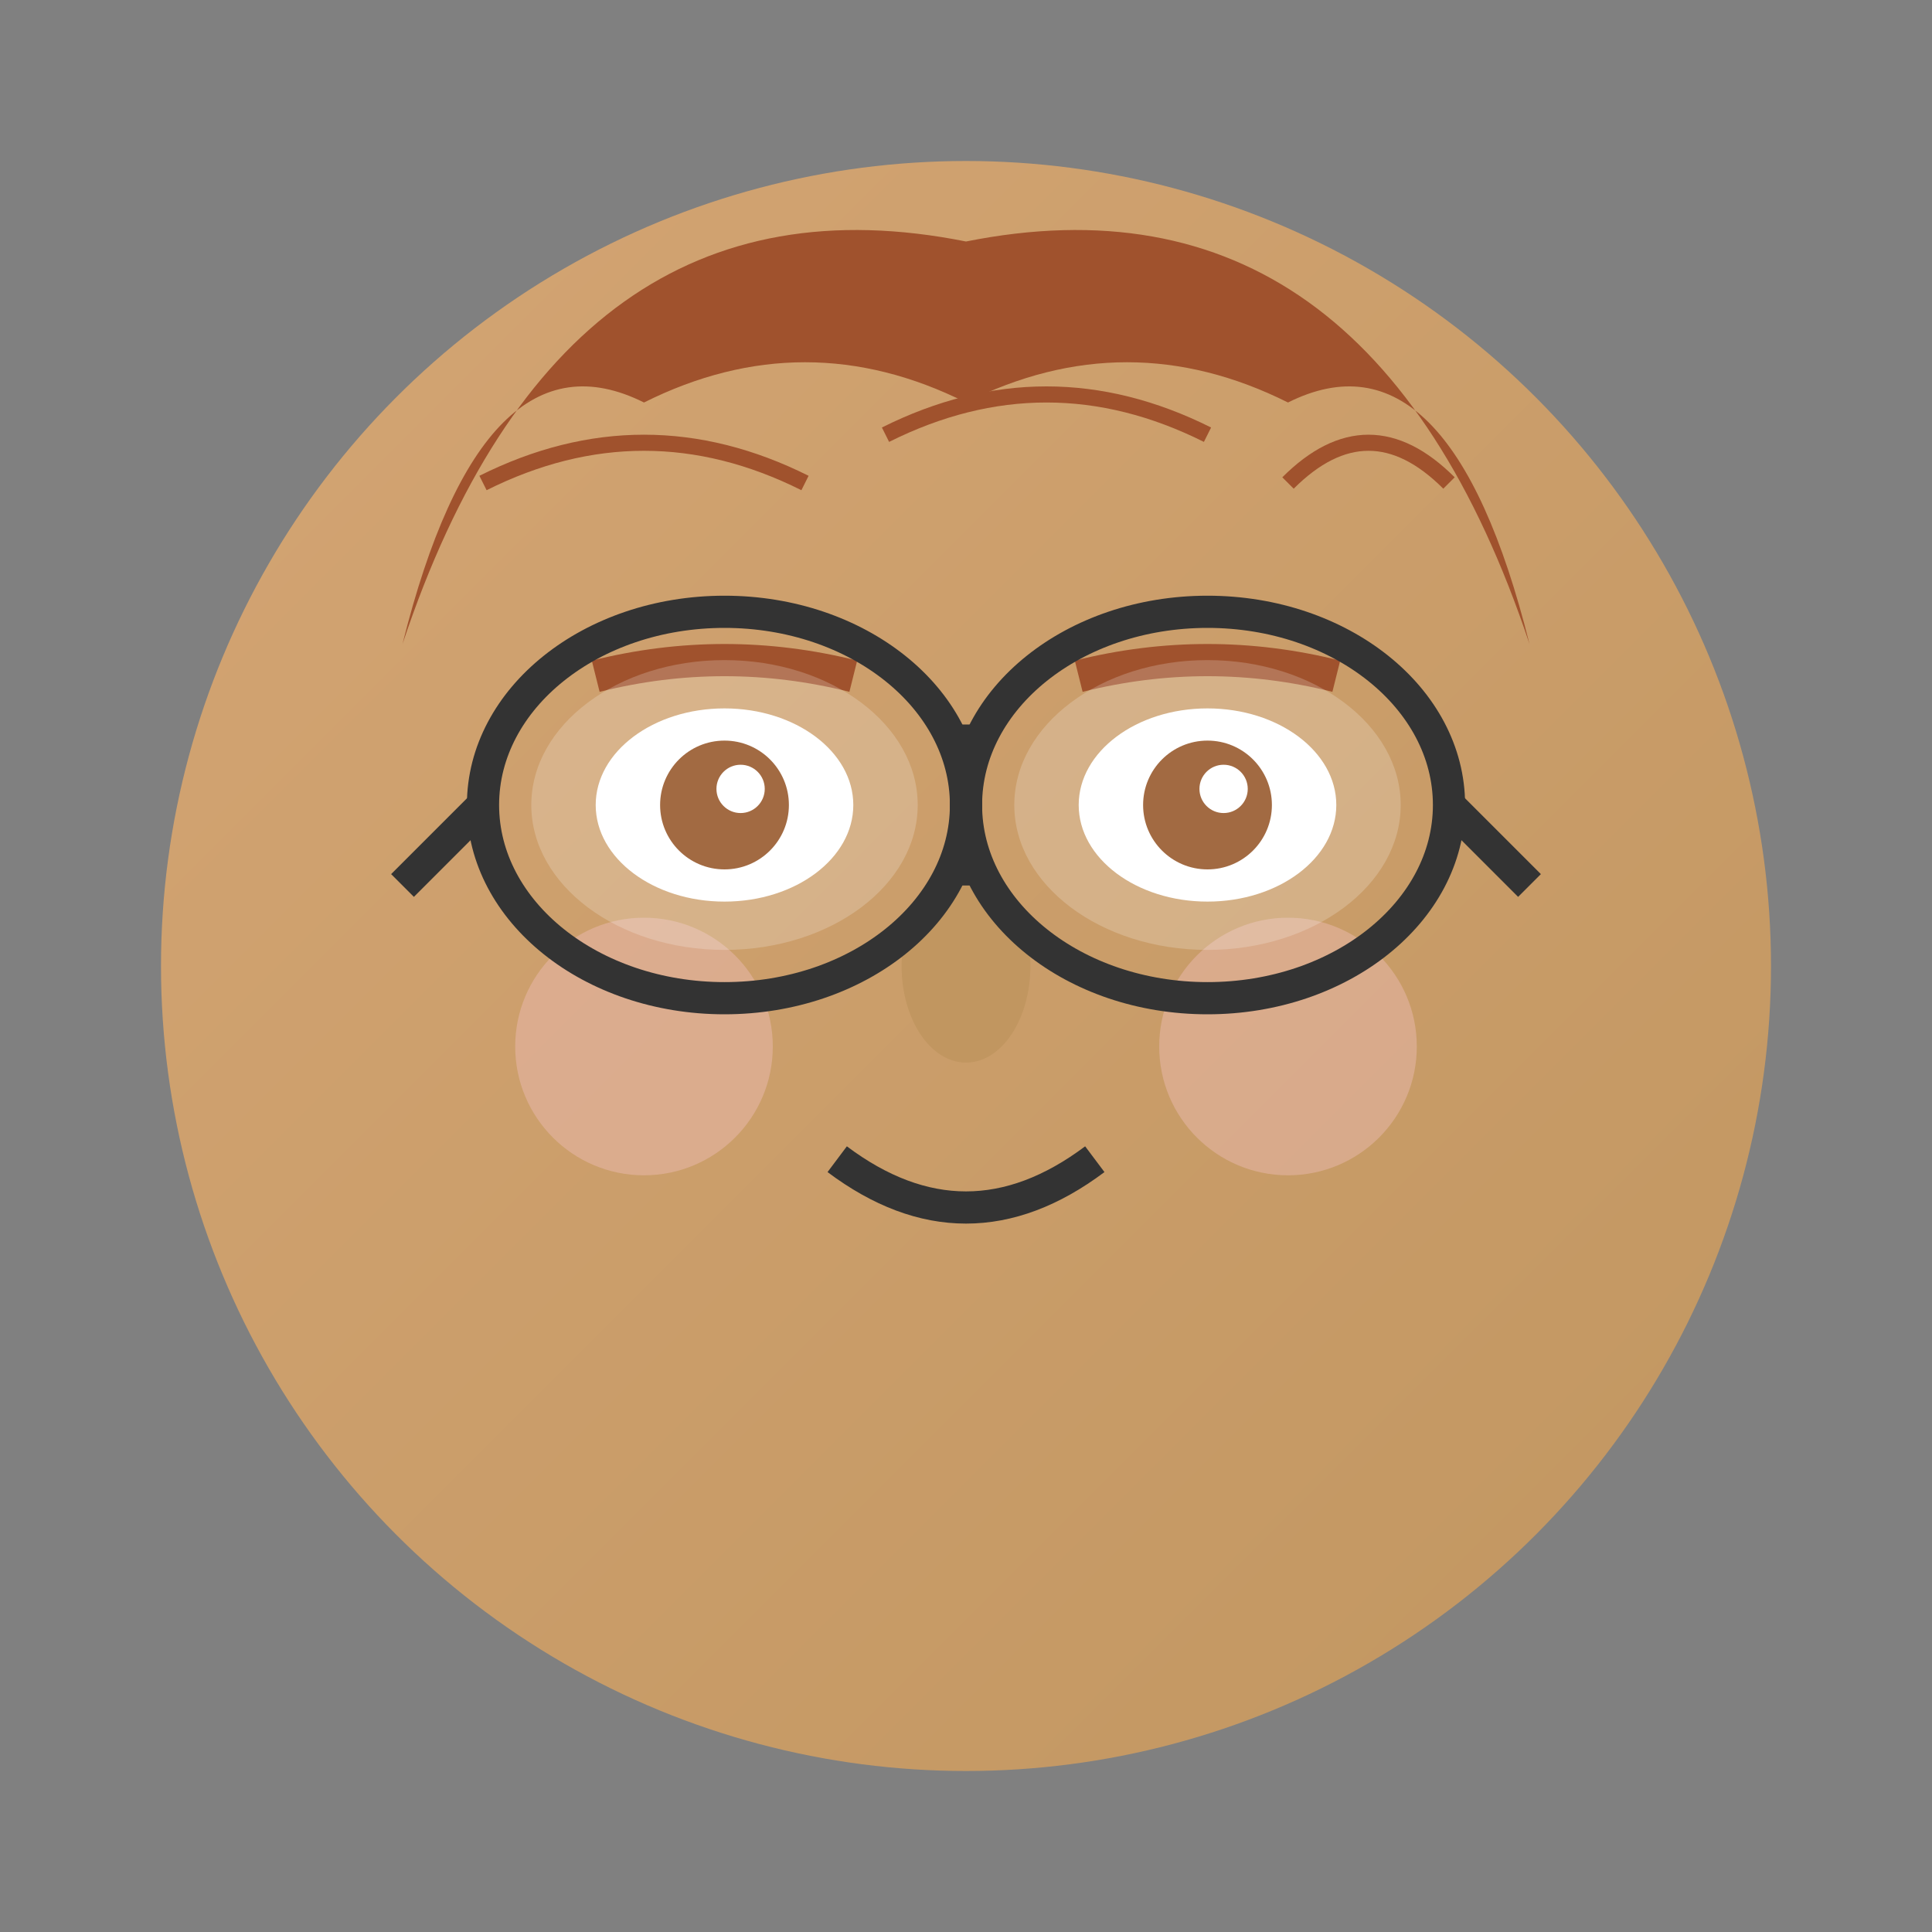 <svg width="120" height="120" viewBox="0 0 120 120" xmlns="http://www.w3.org/2000/svg">
  <rect x="0" y="0" width="120" height="120" fill="#808080" stroke="none"/>
  <defs>
    <linearGradient id="face5" x1="0%" y1="0%" x2="100%" y2="100%">
      <stop offset="0%" style="stop-color:#d4a574;stop-opacity:1" />
      <stop offset="100%" style="stop-color:#c19660;stop-opacity:1" />
    </linearGradient>
  </defs>
  
  <!-- Face -->
  <circle cx="60" cy="60" r="50" fill="url(#face5)"/>
  
  <!-- Hair -->
  <path d="M 25 40 Q 35 10 60 15 Q 85 10 95 40 Q 90 20 80 25 Q 70 20 60 25 Q 50 20 40 25 Q 30 20 25 40" fill="#A0522D"/>
  
  <!-- Hair texture -->
  <path d="M 30 30 Q 40 25 50 30" stroke="#A0522D" stroke-width="1" fill="none"/>
  <path d="M 55 27 Q 65 22 75 27" stroke="#A0522D" stroke-width="1" fill="none"/>
  <path d="M 80 30 Q 85 25 90 30" stroke="#A0522D" stroke-width="1" fill="none"/>
  
  <!-- Eyes -->
  <ellipse cx="45" cy="50" rx="8" ry="6" fill="white"/>
  <ellipse cx="75" cy="50" rx="8" ry="6" fill="white"/>
  <circle cx="45" cy="50" r="4" fill="#8B4513"/>
  <circle cx="75" cy="50" r="4" fill="#8B4513"/>
  <circle cx="46" cy="49" r="1.5" fill="white"/>
  <circle cx="76" cy="49" r="1.5" fill="white"/>
  
  <!-- Eyebrows -->
  <path d="M 37 42 Q 45 40 53 42" stroke="#A0522D" stroke-width="2" fill="none"/>
  <path d="M 67 42 Q 75 40 83 42" stroke="#A0522D" stroke-width="2" fill="none"/>
  
  <!-- Nose -->
  <ellipse cx="60" cy="60" rx="4" ry="6" fill="#c19660"/>
  
  <!-- Mouth -->
  <path d="M 52 72 Q 60 78 68 72" stroke="#333" stroke-width="2" fill="none"/>
  
  <!-- Cheeks -->
  <circle cx="40" cy="65" r="8" fill="#f4c2c2" opacity="0.4"/>
  <circle cx="80" cy="65" r="8" fill="#f4c2c2" opacity="0.4"/>
  
  <!-- Glasses -->
  <ellipse cx="45" cy="50" rx="15" ry="12" fill="none" stroke="#333" stroke-width="2"/>
  <ellipse cx="75" cy="50" rx="15" ry="12" fill="none" stroke="#333" stroke-width="2"/>
  <line x1="60" y1="45" x2="60" y2="55" stroke="#333" stroke-width="2"/>
  <line x1="30" y1="50" x2="25" y2="55" stroke="#333" stroke-width="2"/>
  <line x1="90" y1="50" x2="95" y2="55" stroke="#333" stroke-width="2"/>
  
  <!-- Glasses reflection -->
  <ellipse cx="45" cy="50" rx="12" ry="9" fill="white" opacity="0.2"/>
  <ellipse cx="75" cy="50" rx="12" ry="9" fill="white" opacity="0.2"/>
</svg>
